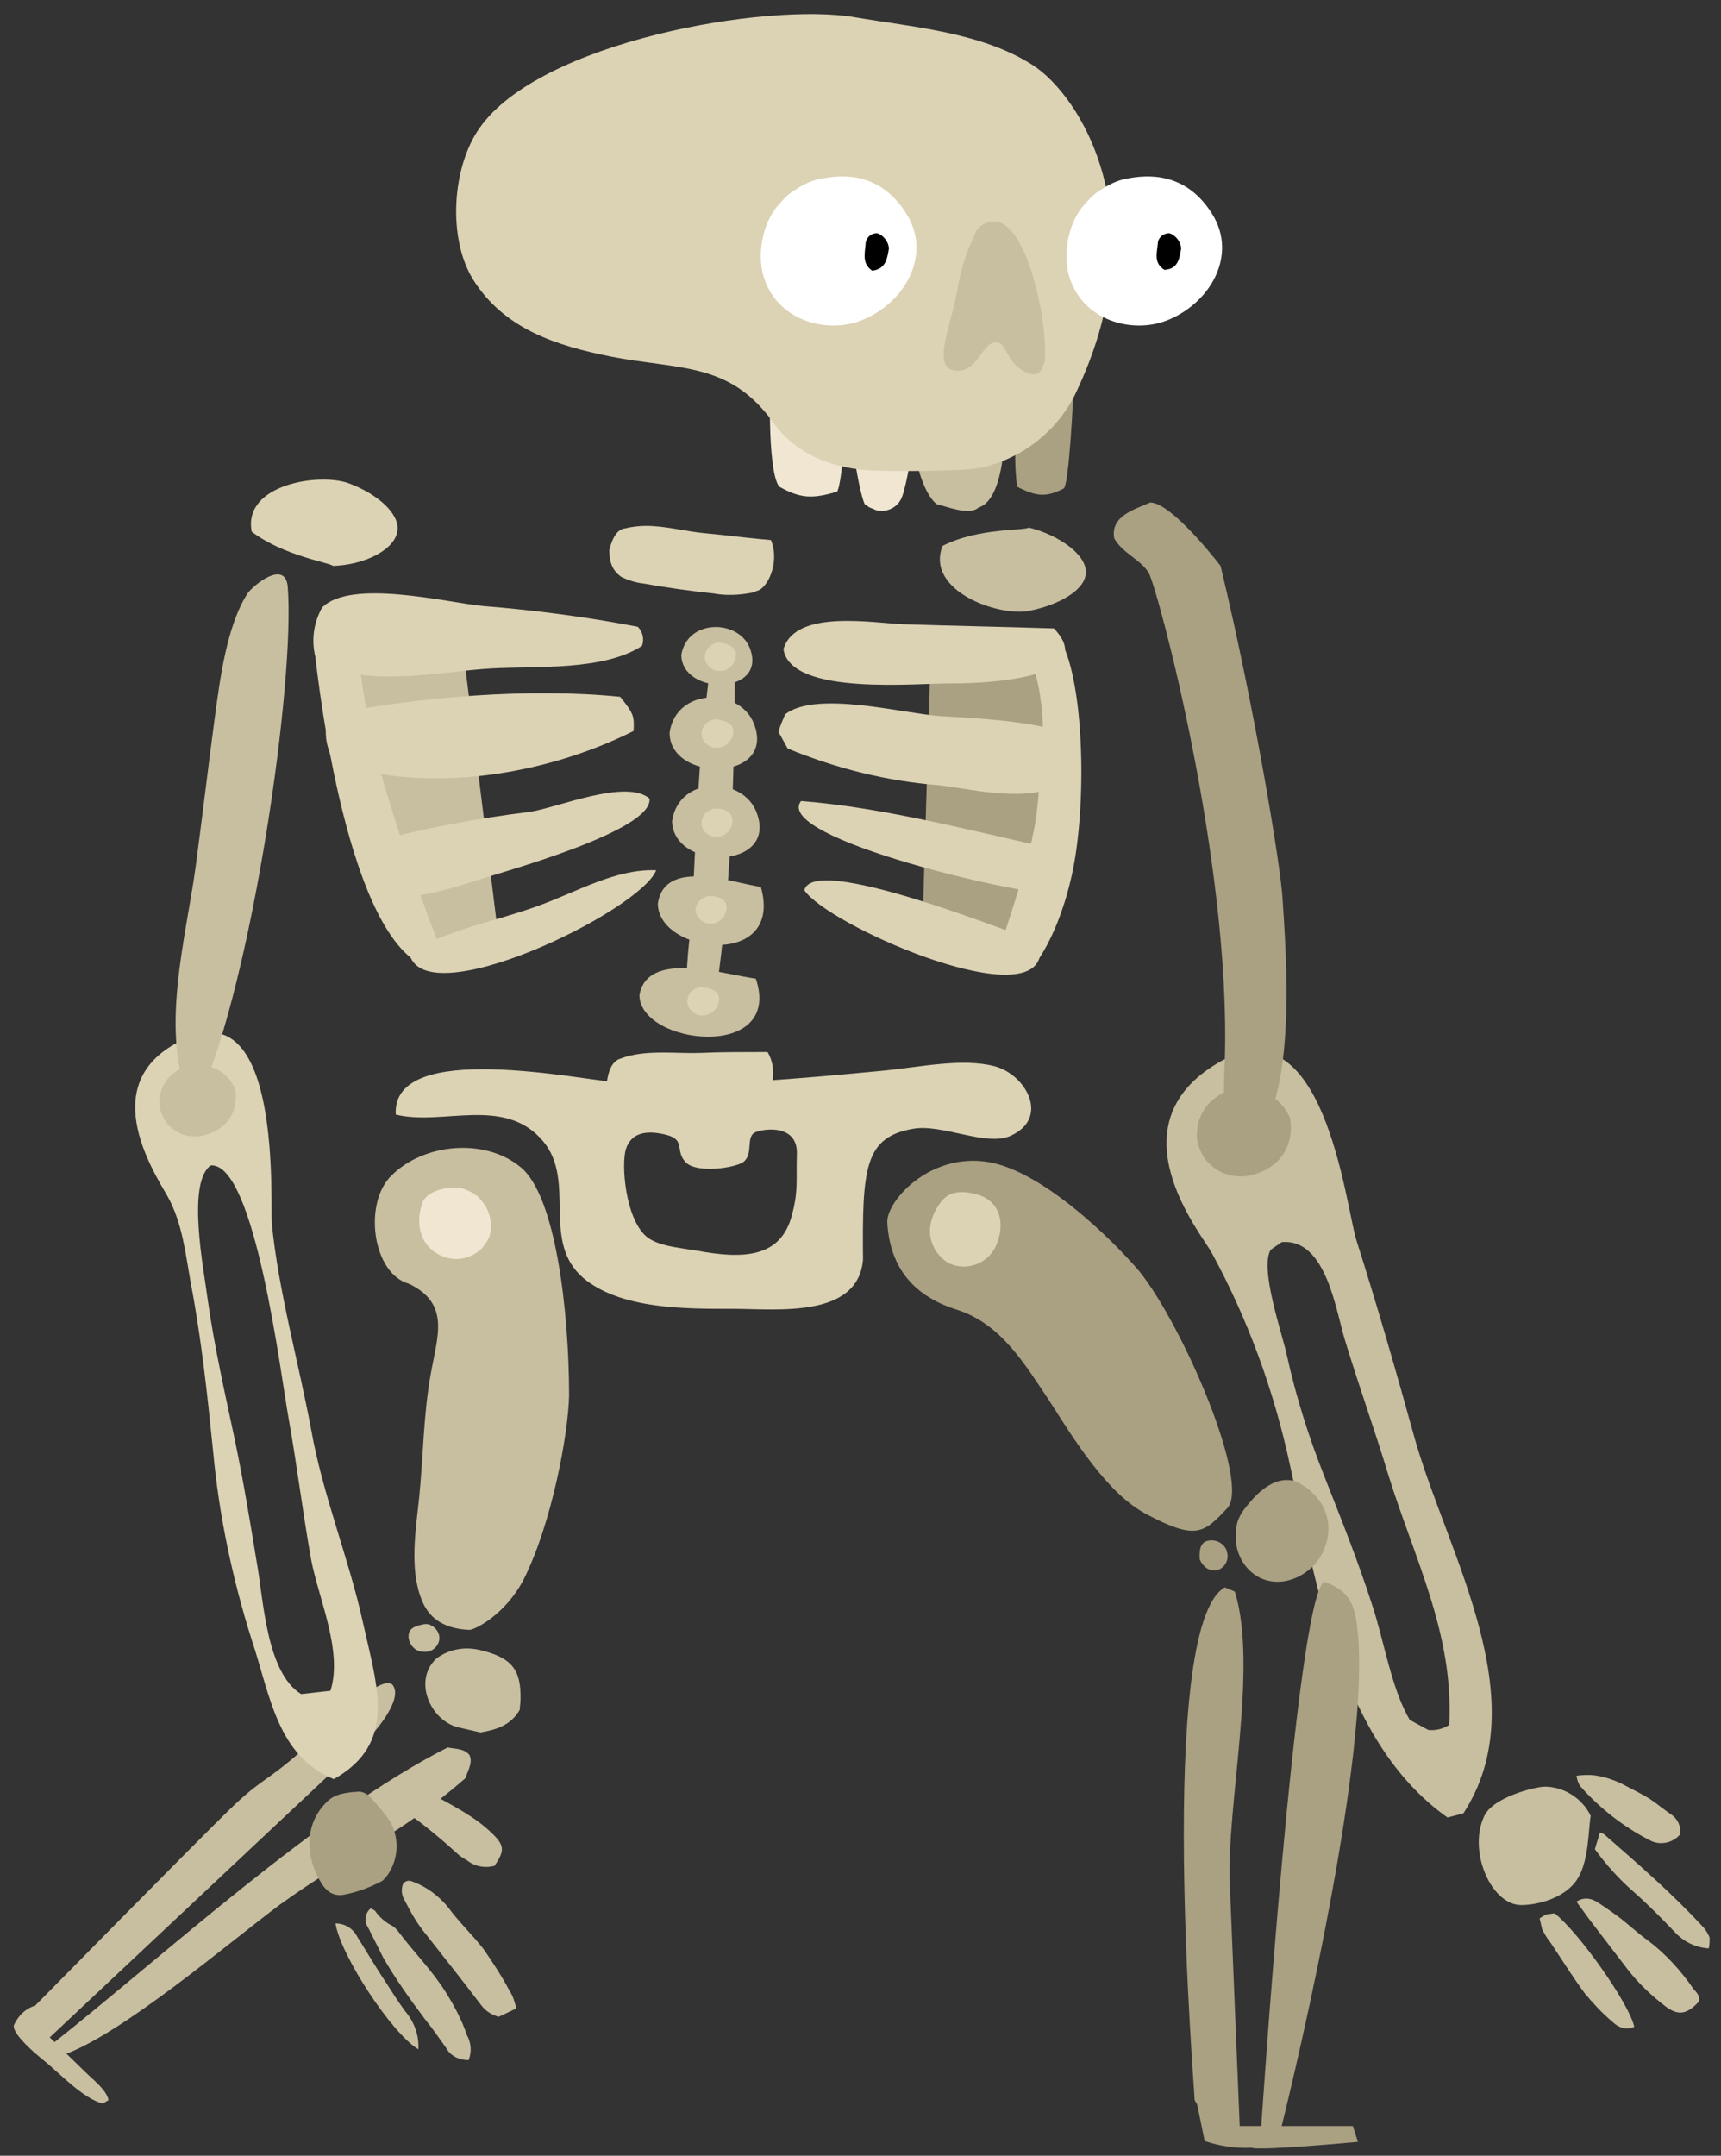 <svg xmlns="http://www.w3.org/2000/svg" xmlns:xlink="http://www.w3.org/1999/xlink" width="135" height="169" version="1.1" viewBox="-1 -1 135 169"><rect x="-1" y="-1" width="135" height="169" fill="#333333" stroke="none"/><g id="ID0.05282016936689615" transform="matrix(1, 0, 0, 1, -0.5, -0.5)"><g id="Page-1"><g id="skeleton-e-[fantasy,spooky,halloween,bones,monster,alex-eben-meyer]"><g id="RIGHT-RADIUS-+-ULNA-+-HAND"><path id="Shape" fill="#C8BEA0" stroke="none" stroke-width="1" d="M 33.278 60.852 C 32.622 59.479 31.176 58.564 29.666 58.564 C 29.009 58.564 25.659 59.349 24.936 60.852 C 23.623 63.598 25.462 67.847 27.826 67.847 C 29.206 67.847 31.308 67.258 32.227 65.820 C 33.147 64.382 33.081 62.029 33.278 60.852 Z" transform="matrix(1, 0, 0, 1, 91, 81)"/><path id="Shape" fill="#C8BEA0" stroke="none" stroke-width="1" d="M 32.162 67.585 L 33.213 69.023 L 36.169 72.880 C 37.023 73.991 38.074 74.972 39.190 75.822 C 40.175 76.541 40.832 76.410 41.752 75.430 C 41.883 75.037 41.621 74.711 41.358 74.449 C 40.373 73.011 39.190 71.704 37.811 70.658 C 36.891 70.004 36.103 69.219 35.183 68.566 C 34.724 68.239 34.264 67.912 33.738 67.585 C 33.213 67.258 32.622 67.258 32.162 67.585 Z" transform="matrix(1, 0, 0, 1, 91, 81)"/><path id="Shape" fill="#C8BEA0" stroke="none" stroke-width="1" d="M 36.694 77.391 C 36.300 75.560 32.359 70.004 30.454 68.500 C 30.257 68.500 30.060 68.566 29.863 68.566 C 29.666 68.631 29.469 68.762 29.272 68.893 C 29.337 69.154 29.403 69.481 29.469 69.742 C 29.666 70.135 29.863 70.461 30.125 70.788 C 31.045 72.161 31.899 73.534 32.819 74.776 C 33.475 75.560 34.198 76.345 34.986 76.998 C 35.512 77.521 36.169 77.652 36.694 77.391 Z" transform="matrix(1, 0, 0, 1, 91, 81)"/><path id="Shape" fill="#C8BEA0" stroke="none" stroke-width="1" d="M 34.001 62.160 L 33.607 63.467 C 34.461 64.644 35.446 65.755 36.563 66.735 C 37.679 67.716 38.796 68.827 39.847 69.939 C 40.570 70.723 41.489 71.181 42.540 71.246 C 42.606 70.984 42.606 70.723 42.606 70.396 C 42.475 70.069 42.277 69.742 42.015 69.481 C 39.650 66.932 37.023 64.644 34.395 62.356 C 34.264 62.225 34.132 62.225 34.001 62.160 Z" transform="matrix(1, 0, 0, 1, 91, 81)"/><path id="Shape" fill="#C8BEA0" stroke="none" stroke-width="1" d="M 40.307 62.290 C 40.373 61.702 40.110 61.114 39.650 60.787 C 39.059 60.395 38.533 59.937 37.942 59.545 C 37.220 59.087 36.497 58.760 35.775 58.368 C 34.986 57.976 34.132 57.714 33.278 57.649 C 32.884 57.649 32.556 57.649 32.162 57.714 C 32.227 58.041 32.293 58.303 32.490 58.564 C 34.001 60.264 35.840 61.702 37.876 62.748 C 38.665 63.205 39.716 63.009 40.307 62.290 Z" transform="matrix(1, 0, 0, 1, 91, 81)"/><path id="Shape" fill="#C8BEA0" stroke="none" stroke-width="1" d="M 23.294 60.656 L 22.046 60.983 C 13.638 55.034 11.799 42.810 9.697 33.397 C 8.449 27.579 6.413 21.957 3.523 16.662 C 2.734 15.224 -4.294 6.726 4.048 1.823 C 12.325 -3.079 14.032 12.871 14.886 15.682 C 16.528 20.846 18.039 26.075 19.484 31.305 C 22.046 40.326 29.075 51.766 23.294 60.656 Z M 8.186 16.466 C 7.267 17.904 9.106 23.134 9.434 24.703 C 10.157 27.971 11.142 31.109 12.390 34.247 C 13.704 37.581 15.018 40.849 16.134 44.314 C 17.054 47.059 17.645 50.916 19.090 53.335 L 20.535 54.119 C 21.126 54.184 21.652 54.054 22.177 53.727 C 22.572 46.602 19.419 40.653 17.382 34.051 C 16.331 30.586 15.083 27.121 14.032 23.657 C 13.310 21.434 12.587 15.551 9.040 15.878 L 8.186 16.466 Z" transform="matrix(1, 0, 0, 1, 91, 81)"/></g><g id="RIGHT-HUMERUS"><path id="Shape" fill="#AAA082" stroke="none" stroke-width="1" d="M 16.727 0.895 C 18.173 0.895 21.128 4.425 22.245 5.863 C 24.938 17.041 26.975 29.527 27.106 31.946 C 27.369 36.064 28.420 48.876 24.216 51.360 C 22.179 50.707 22.508 46.392 22.574 44.693 C 23.099 29.069 17.253 7.432 16.596 6.386 C 15.939 5.340 14.560 4.882 13.903 3.706 C 13.575 1.941 15.545 1.418 16.727 0.895 Z" transform="matrix(1, 0, 0, 1, 73, 38)"/><path id="Shape" fill="#AAA082" stroke="none" stroke-width="1" d="M 27.697 49.138 C 28.091 51.556 26.646 53.191 24.544 53.648 C 22.705 54.040 20.866 52.929 20.472 51.099 C 20.472 51.033 20.472 50.968 20.406 50.903 C 20.275 49.661 20.734 48.484 21.654 47.700 C 21.917 47.504 22.179 47.307 22.442 47.177 C 22.836 46.981 23.230 46.850 23.625 46.850 C 24.807 46.850 26.646 46.915 27.697 49.138 Z" transform="matrix(1, 0, 0, 1, 73, 38)"/><path id="Shape" fill="#C8BEA0" stroke="none" stroke-width="1" d="M 7.203 2.856 C 6.875 3.118 3.262 2.856 0.437 4.294 C -0.942 7.824 4.838 9.851 7.203 9.393 C 9.568 8.935 11.604 7.759 11.670 6.451 C 11.801 5.013 9.568 3.444 7.203 2.856 Z" transform="matrix(1, 0, 0, 1, 73, 38)"/></g><g id="RIGHT-FEMUR"><path id="Shape" fill="#AAA082" stroke="none" stroke-width="1" d="M 26.771 27.731 C 24.931 29.692 24.340 30.280 20.399 28.188 C 17.312 26.554 14.684 22.240 12.845 19.363 C 10.875 16.422 9.035 13.284 5.554 12.173 C 1.810 10.996 0.299 8.512 0.102 5.374 C -0.029 3.740 3.386 -0.182 8.050 0.602 C 12.254 1.321 17.640 6.551 19.874 9.166 C 23.289 13.415 28.610 25.770 26.771 27.731 Z" transform="matrix(1, 0, 0, 1, 69, 90)"/><path id="Shape" fill="#DCD2B4" stroke="none" stroke-width="1" d="M 6.933 3.086 C 9.035 3.544 9.364 5.505 8.641 7.139 C 8.050 8.512 6.408 9.166 5.028 8.577 C 4.963 8.577 4.963 8.512 4.897 8.512 C 4.043 7.989 3.518 7.139 3.452 6.159 C 3.452 5.897 3.452 5.636 3.518 5.374 C 3.583 5.047 3.715 4.721 3.846 4.459 C 4.306 3.675 4.831 2.563 6.933 3.086 Z" transform="matrix(1, 0, 0, 1, 69, 90)"/></g><g id="RIGHT-TIB-+-FIB"><path id="Shape" fill="#AAA082" stroke="none" stroke-width="1" d="M 7.843 51.954 L 6.398 51.758 C 6.398 51.758 9.157 9.660 11.390 8.483 C 12.441 8.941 13.558 9.398 13.886 11.490 C 15.528 21.688 7.843 51.954 7.843 51.954 Z" transform="matrix(1, 0, 0, 1, 92, 115)"/><path id="Shape" fill="#AAA082" stroke="none" stroke-width="1" d="M 3.574 8.941 L 4.362 9.268 C 6.201 15.151 3.705 26.068 3.968 32.147 L 4.756 51.431 L 2.851 51.889 L 1.209 49.143 C 1.275 49.143 -1.878 12.079 3.574 8.941 Z" transform="matrix(1, 0, 0, 1, 92, 115)"/><path id="Shape" fill="#AAA082" stroke="none" stroke-width="1" d="M 13.624 51.170 L 14.018 52.412 C 14.018 52.412 6.267 53.131 5.675 52.869 C 4.427 52.935 3.179 52.739 1.997 52.346 L 1.340 49.143 C 2.260 48.751 3.179 48.424 4.165 48.097 C 4.165 48.097 3.902 51.366 3.968 51.170 C 4.625 51.170 13.624 51.170 13.624 51.170 Z M 9.157 0.639 C 11.456 1.750 12.310 4.038 11.259 6.195 C 10.471 7.895 8.172 9.137 6.267 8.156 C 5.150 7.568 4.493 6.391 4.427 5.149 C 4.427 4.823 4.427 4.496 4.493 4.169 C 4.559 3.711 4.756 3.319 5.019 2.927 C 5.807 1.881 7.318 0.051 9.157 0.639 Z M 2.063 5.346 C 2.720 5.084 3.442 5.411 3.705 5.999 C 3.705 5.999 3.705 6.065 3.705 6.065 C 3.968 6.653 3.639 7.372 3.048 7.568 C 2.654 7.699 2.260 7.568 1.997 7.307 C 1.800 7.111 1.669 6.914 1.603 6.718 C 1.603 6.326 1.537 5.607 2.063 5.346 Z" transform="matrix(1, 0, 0, 1, 92, 115)"/></g><g id="PELVIS"><path id="Shape" fill="#DCD2B4" stroke="none" stroke-width="1" d="M 37.197 17.251 C 36.803 21.892 30.366 21.107 27.016 21.107 C 23.403 21.107 18.214 21.173 15.258 18.689 C 11.908 15.812 14.732 11.106 12.105 7.968 C 9.083 4.373 4.223 6.791 0.544 5.876 C 0.216 -0.072 15.126 3.196 18.279 3.392 C 25.242 3.719 32.139 3.065 39.036 2.412 C 41.598 2.150 45.014 1.431 47.510 2.085 C 50.006 2.739 51.911 6.203 48.692 7.576 C 46.787 8.360 43.372 6.595 41.138 6.988 C 37.328 7.641 37.131 10.060 37.197 17.251 Z M 18.608 8.556 C 18.214 9.733 18.542 13.982 20.184 15.420 C 21.170 16.270 23.140 16.335 24.848 16.662 C 28.461 17.251 30.825 16.728 31.614 13.786 C 32.139 11.825 31.942 11.171 32.008 8.949 C 32.074 6.726 29.643 6.922 28.789 7.249 C 27.935 7.576 28.658 8.949 27.804 9.602 C 27.147 10.060 24.125 10.518 23.272 9.602 C 22.418 8.687 23.337 7.837 21.695 7.445 C 20.053 7.053 19.002 7.380 18.608 8.556 Z" transform="matrix(1, 0, 0, 1, 30, 81)"/><path id="Shape" fill="#DCD2B4" stroke="none" stroke-width="1" d="M 17.097 3.392 C 17.228 2.346 17.557 1.693 18.148 1.496 C 18.674 1.300 19.199 1.170 19.790 1.104 C 21.367 0.908 23.009 1.104 24.585 1.039 C 26.030 0.974 27.475 0.974 28.986 0.974 L 29.709 0.974 C 30.563 2.346 30.037 4.438 29.315 4.961 C 29.183 5.092 28.986 5.157 28.789 5.223 C 27.804 5.549 26.753 5.746 25.768 5.680 C 23.928 5.746 22.089 5.680 20.184 5.549 C 19.593 5.549 19.002 5.484 18.411 5.288 C 17.688 5.026 17.294 4.569 17.097 3.392 Z" transform="matrix(1, 0, 0, 1, 30, 81)"/></g><g id="RIB-CAGE"><path id="Shape" fill="#C8BEA0" stroke="none" stroke-width="1" d="M 2.209 9.243 C 2.209 9.243 3.720 32.907 9.697 33.887 L 14.558 32.645 L 11.799 10.158 L 2.209 9.243 Z" transform="matrix(1, 0, 0, 1, 24, 40)"/><path id="Shape" fill="#AAA082" stroke="none" stroke-width="1" d="M 48.518 10.269 L 47.861 32.168 L 55.283 32.887 C 55.283 32.887 61.261 15.760 57.911 9.354 L 48.518 10.269 Z" transform="matrix(1, 0, 0, 1, 24, 40)"/><path id="Shape" fill="#DCD2B4" stroke="none" stroke-width="1" d="M 1.683 19.290 C 1.092 17.983 0.764 16.806 1.421 15.499 C 8.383 14.126 17.054 13.407 24.148 14.126 C 25.199 15.433 25.265 15.630 25.199 16.806 C 18.302 20.271 9.040 21.774 1.683 19.290 Z" transform="matrix(1, 0, 0, 1, 24, 40)"/><path id="Shape" fill="#DCD2B4" stroke="none" stroke-width="1" d="M 23.294 2.621 C 23.557 1.575 23.951 0.987 24.542 0.921 C 25.068 0.791 25.659 0.725 26.184 0.725 C 27.761 0.725 29.337 1.183 30.914 1.314 C 32.359 1.444 33.804 1.640 35.249 1.771 L 35.972 1.837 C 36.628 3.340 35.906 5.301 35.052 5.759 C 34.855 5.824 34.724 5.889 34.526 5.955 C 33.541 6.151 32.490 6.216 31.439 6.020 C 29.600 5.824 27.761 5.563 25.922 5.236 C 25.330 5.170 24.739 4.974 24.214 4.713 C 23.688 4.321 23.294 3.798 23.294 2.621 Z" transform="matrix(1, 0, 0, 1, 24, 40)"/><path id="Shape" fill="#DCD2B4" stroke="none" stroke-width="1" d="M 0.238 10.988 C -0.090 9.681 0.107 8.308 0.764 7.132 C 2.997 4.844 10.617 6.739 13.310 7.001 C 17.382 7.328 21.455 7.851 25.527 8.635 C 25.922 9.027 26.053 9.616 25.856 10.139 C 22.834 12.100 17.579 11.707 14.032 11.904 C 10.223 12.100 3.391 13.668 0.238 10.988 Z" transform="matrix(1, 0, 0, 1, 24, 40)"/><path id="Shape" fill="#DCD2B4" stroke="none" stroke-width="1" d="M 4.508 25.566 C 8.646 24.454 12.784 23.670 17.054 23.147 C 19.222 22.820 24.608 20.532 26.447 22.101 C 26.775 24.651 14.689 27.919 12.916 28.507 C 11.142 29.096 7.332 30.272 5.493 29.684 C 3.260 28.965 3.982 27.461 4.508 25.566 Z" transform="matrix(1, 0, 0, 1, 24, 40)"/><path id="Shape" fill="#DCD2B4" stroke="none" stroke-width="1" d="M 7.595 34.195 C 10.617 32.364 14.492 31.711 17.842 30.468 C 20.732 29.423 23.820 27.592 26.973 27.723 C 25.725 30.926 8.646 39.228 7.595 34.195 Z" transform="matrix(1, 0, 0, 1, 24, 40)"/><path id="Shape" fill="#DCD2B4" stroke="none" stroke-width="1" d="M 3.391 8.439 L 0.173 10.400 C 0.173 10.400 2.143 30.665 7.989 34.783 L 10.551 35.110 C 8.383 29.749 6.544 24.258 4.968 18.702 C 4.179 15.303 3.654 11.904 3.391 8.439 Z" transform="matrix(1, 0, 0, 1, 24, 40)"/><path id="Shape" fill="#DCD2B4" stroke="none" stroke-width="1" d="M 37.285 18.179 L 36.563 16.872 C 36.694 16.414 36.891 15.956 37.088 15.499 C 39.519 13.603 46.350 15.433 49.175 15.630 C 52.327 15.826 55.349 15.956 58.436 16.741 C 59.027 17.656 59.356 18.702 59.487 19.813 C 58.108 23.016 51.671 21.317 49.109 21.055 C 45.036 20.728 41.095 19.748 37.285 18.179 Z" transform="matrix(1, 0, 0, 1, 24, 40)"/><path id="Shape" fill="#DCD2B4" stroke="none" stroke-width="1" d="M 36.957 10.400 C 37.876 7.197 44.117 8.374 46.416 8.439 C 50.357 8.570 54.232 8.635 58.174 8.766 C 62.115 12.949 51.539 13.080 50.225 13.080 C 47.664 13.015 37.548 14.126 36.957 10.400 Z" transform="matrix(1, 0, 0, 1, 24, 40)"/><path id="Shape" fill="#DCD2B4" stroke="none" stroke-width="1" d="M 38.336 22.297 C 45.036 22.820 51.999 24.716 58.633 26.154 L 59.290 27.135 C 59.356 27.984 59.159 28.834 58.765 29.619 C 56.334 29.880 36.037 25.239 38.336 22.297 Z" transform="matrix(1, 0, 0, 1, 24, 40)"/><path id="Shape" fill="#DCD2B4" stroke="none" stroke-width="1" d="M 38.599 29.292 C 39.256 26.416 54.232 32.430 56.597 33.214 L 57.057 34.521 C 55.940 38.836 40.373 31.972 38.599 29.292 Z" transform="matrix(1, 0, 0, 1, 24, 40)"/><path id="Shape" fill="#DCD2B4" stroke="none" stroke-width="1" d="M 53.444 35.306 L 56.466 35.371 C 56.466 35.371 58.568 33.083 59.684 27.592 C 60.801 21.840 60.473 12.426 58.568 9.485 L 55.480 9.419 C 56.334 10.923 56.925 12.623 57.123 14.322 C 57.517 16.610 57.188 19.486 56.860 22.886 C 56.466 26.873 53.838 33.802 53.444 35.306 Z" transform="matrix(1, 0, 0, 1, 24, 40)"/></g><g id="SPINE"><path id="Shape" fill="#C8BEA0" stroke="none" stroke-width="1" d="M 6.505 1.746 C 5.848 6.191 5.388 10.702 5.191 15.212 C 4.994 18.023 4.928 20.834 4.731 23.645 C 4.534 25.868 4.075 28.482 4.666 30.509 C 5.388 31.032 5.914 30.770 6.636 29.594 C 7.950 20.704 8.147 11.029 8.147 1.942 L 6.505 1.746 Z" transform="matrix(1, 0, 0, 1, 49, 48)"/><path id="Shape" fill="#C8BEA0" stroke="none" stroke-width="1" d="M 0.659 29.528 C 1.250 25.933 7.293 27.894 9.789 28.221 C 11.957 34.693 0.725 33.451 0.659 29.528 Z" transform="matrix(1, 0, 0, 1, 49, 48)"/><path id="Shape" fill="#C8BEA0" stroke="none" stroke-width="1" d="M 2.104 22.338 C 2.629 18.742 7.950 20.704 10.183 21.030 C 12.023 27.502 2.104 26.260 2.104 22.338 Z" transform="matrix(1, 0, 0, 1, 49, 48)"/><path id="Shape" fill="#C8BEA0" stroke="none" stroke-width="1" d="M 3.221 15.866 C 3.746 12.271 8.804 12.336 9.855 15.212 C 11.563 19.723 3.286 19.788 3.221 15.866 Z" transform="matrix(1, 0, 0, 1, 49, 48)"/><path id="Shape" fill="#C8BEA0" stroke="none" stroke-width="1" d="M 3.024 8.937 C 3.549 5.342 8.607 5.407 9.658 8.283 C 11.366 12.794 3.024 12.859 3.024 8.937 Z" transform="matrix(1, 0, 0, 1, 49, 48)"/><path id="Shape" fill="#C8BEA0" stroke="none" stroke-width="1" d="M 3.943 2.858 C 4.403 -0.019 8.475 0.047 9.329 2.335 C 10.709 5.995 4.009 6.061 3.943 2.858 Z" transform="matrix(1, 0, 0, 1, 49, 48)"/><path id="Shape" fill="#DCD2B4" stroke="none" stroke-width="1" d="M 6.899 29.659 C 6.965 30.378 6.505 30.967 5.782 31.097 C 5.782 31.097 5.717 31.097 5.717 31.097 C 5.060 31.163 4.469 30.705 4.403 30.051 C 4.403 29.659 4.600 29.267 4.928 29.071 C 4.994 29.005 5.125 29.005 5.191 28.940 C 5.323 28.875 5.454 28.875 5.585 28.875 C 6.045 28.940 6.768 29.071 6.899 29.659 Z" transform="matrix(1, 0, 0, 1, 49, 48)"/><path id="Shape" fill="#DCD2B4" stroke="none" stroke-width="1" d="M 7.490 22.468 C 7.556 23.188 7.096 23.776 6.439 23.907 C 6.439 23.907 6.374 23.907 6.374 23.907 C 5.717 23.972 5.125 23.514 5.060 22.861 C 5.060 22.468 5.257 22.142 5.585 21.946 C 5.651 21.880 5.782 21.880 5.848 21.815 C 5.979 21.749 6.111 21.749 6.242 21.749 C 6.636 21.749 7.359 21.880 7.490 22.468 Z" transform="matrix(1, 0, 0, 1, 49, 48)"/><path id="Shape" fill="#DCD2B4" stroke="none" stroke-width="1" d="M 7.950 15.670 C 8.016 16.389 7.556 16.977 6.899 17.108 C 6.899 17.108 6.833 17.108 6.833 17.108 C 6.176 17.174 5.585 16.716 5.520 16.062 C 5.520 15.670 5.717 15.278 6.045 15.082 C 6.111 15.016 6.242 15.016 6.308 14.951 C 6.439 14.886 6.571 14.886 6.702 14.886 C 7.096 14.886 7.819 15.016 7.950 15.670 Z" transform="matrix(1, 0, 0, 1, 49, 48)"/><path id="Shape" fill="#DCD2B4" stroke="none" stroke-width="1" d="M 8.016 8.675 C 8.081 9.395 7.622 9.983 6.899 10.114 C 6.899 10.114 6.833 10.114 6.833 10.114 C 6.176 10.179 5.585 9.721 5.520 9.068 C 5.520 8.675 5.717 8.283 6.045 8.087 C 6.111 8.022 6.242 8.022 6.308 7.956 C 6.439 7.891 6.571 7.891 6.702 7.891 C 7.162 7.956 7.884 8.087 8.016 8.675 Z" transform="matrix(1, 0, 0, 1, 49, 48)"/><path id="Shape" fill="#DCD2B4" stroke="none" stroke-width="1" d="M 8.213 2.661 C 8.278 3.381 7.819 3.969 7.162 4.100 C 7.162 4.100 7.096 4.100 7.096 4.100 C 6.439 4.165 5.848 3.707 5.782 3.054 C 5.782 2.661 5.979 2.269 6.308 2.073 C 6.374 2.008 6.505 2.008 6.571 1.942 C 6.702 1.877 6.833 1.877 6.965 1.877 C 7.359 1.942 8.081 2.073 8.213 2.661 Z" transform="matrix(1, 0, 0, 1, 49, 48)"/></g><g id="LEFT-FEMUR"><path id="Shape" fill="#C8BEA0" stroke="none" stroke-width="1" d="M 12.331 1.995 C 9.573 -0.293 4.777 0.099 2.216 2.648 C -0.018 4.805 0.705 10.362 3.595 11.146 C 6.814 12.715 5.828 15.199 5.303 18.141 C 4.712 21.344 4.712 24.612 4.383 27.881 C 4.121 30.365 3.595 33.503 4.580 35.921 C 5.237 37.621 6.682 38.209 8.325 38.275 C 8.719 38.275 11.149 37.098 12.594 34.287 C 14.762 29.973 16.075 22.978 16.141 19.906 C 16.141 13.304 15.090 4.217 12.331 1.995 Z" transform="matrix(1, 0, 0, 1, 28, 89)"/><path id="Shape" fill="#F0E6D2" stroke="none" stroke-width="1" d="M 4.646 4.740 C 3.989 6.636 4.580 8.335 6.223 8.989 C 7.602 9.577 9.244 8.924 9.835 7.551 C 9.835 7.486 9.901 7.486 9.901 7.420 C 10.164 6.505 9.967 5.459 9.310 4.675 C 9.178 4.479 8.981 4.282 8.784 4.152 C 8.522 3.956 8.193 3.825 7.865 3.694 C 6.814 3.433 5.106 3.760 4.646 4.740 Z" transform="matrix(1, 0, 0, 1, 28, 89)"/></g><g id="LEFT-TIB-+-FIB"><path id="Shape" fill="#C8BEA0" stroke="none" stroke-width="1" d="M 31.595 1.471 C 31.398 2.125 31.858 2.844 32.515 2.974 C 32.515 2.974 32.580 2.974 32.580 2.974 C 33.237 3.105 33.828 2.713 33.960 2.059 C 34.025 1.536 33.697 1.079 33.237 0.882 C 33.106 0.817 32.975 0.817 32.843 0.817 C 32.580 0.882 31.792 0.948 31.595 1.471 Z" transform="matrix(1, 0, 0, 1, 0, 126)"/><path id="Shape" fill="#C8BEA0" stroke="none" stroke-width="1" d="M 40.266 7.550 C 40.266 7.354 40.331 7.027 40.331 6.766 C 40.397 4.347 39.609 3.432 37.113 2.844 C 35.930 2.582 34.748 2.778 33.763 3.497 C 31.858 5.197 33.237 8.400 35.471 8.923 L 37.178 9.315 C 38.361 9.119 39.543 8.792 40.266 7.550 Z" transform="matrix(1, 0, 0, 1, 0, 126)"/><path id="Shape" fill="#C8BEA0" stroke="none" stroke-width="1" d="M 35.996 12.911 C 36.259 12.191 36.587 11.668 36.325 11.080 C 35.865 10.557 35.274 10.623 34.617 10.492 C 24.435 15.656 12.415 26.769 3.481 33.829 L 4.401 34.613 C 8.999 33.044 17.538 25.723 21.414 22.847 C 26.997 18.794 30.675 17.552 35.996 12.911 Z" transform="matrix(1, 0, 0, 1, 0, 126)"/><path id="Shape" fill="#C8BEA0" stroke="none" stroke-width="1" d="M 6.240 35.986 C 6.766 36.509 7.882 37.359 8.014 38.143 L 7.554 38.405 C 5.977 38.012 4.073 35.921 2.825 34.940 C 1.379 33.763 0.460 32.718 0.591 32.260 C 0.920 31.541 1.445 31.018 2.168 30.756 C 2.036 30.822 3.350 33.175 3.350 33.175 C 3.350 33.175 6.109 35.855 6.240 35.986 Z" transform="matrix(1, 0, 0, 1, 0, 126)"/><path id="Shape" fill="#C8BEA0" stroke="none" stroke-width="1" d="M 30.347 5.654 C 29.559 4.412 25.026 9.054 22.859 11.015 C 20.297 13.237 19.969 12.976 17.538 15.329 C 14.976 17.813 2.168 30.822 2.168 30.822 L 1.642 32.848 L 2.825 33.763 L 28.442 9.707 C 28.508 9.707 31.135 6.896 30.347 5.654 Z" transform="matrix(1, 0, 0, 1, 0, 126)"/></g><g id="HEAD"><path id="Shape" fill="#C8BEA0" stroke="none" stroke-width="1" d="M 36.138 31.835 C 37.977 31.835 41.459 31.247 43.298 31.247 C 43.364 31.639 43.626 38.568 41.262 39.287 C 40.539 39.941 38.831 39.222 37.977 39.026 C 36.598 37.914 35.810 33.861 36.138 31.835 Z" transform="matrix(1, 0, 0, 1, 35, 0)"/><path id="Shape" fill="#F0E6D2" stroke="none" stroke-width="1" d="M 25.628 37.653 C 24.775 36.607 24.840 30.593 24.972 29.416 C 26.088 29.547 29.635 32.554 30.489 32.881 C 30.883 33.469 30.489 37.588 30.161 38.045 C 28.190 38.633 27.271 38.568 25.628 37.653 Z" transform="matrix(1, 0, 0, 1, 35, 0)"/><path id="Shape" fill="#AAA082" stroke="none" stroke-width="1" d="M 44.283 32.816 C 44.086 34.450 44.086 36.084 44.283 37.653 C 45.794 38.437 46.582 38.503 47.962 37.784 C 48.356 37.261 48.684 31.116 48.750 28.893 L 44.283 32.816 Z" transform="matrix(1, 0, 0, 1, 35, 0)"/><path id="Shape" fill="#F0E6D2" stroke="none" stroke-width="1" d="M 35.941 33.273 C 36.335 33.992 35.547 37.718 35.284 38.372 C 35.022 39.222 34.102 39.745 33.182 39.483 C 33.051 39.418 32.920 39.353 32.723 39.287 C 32.591 39.222 32.460 39.091 32.328 39.026 C 31.869 37.980 31.080 33.404 31.475 32.423 C 32.460 32.096 35.022 32.946 35.941 33.273 Z" transform="matrix(1, 0, 0, 1, 35, 0)"/><path id="Shape" fill="#DCD2B4" stroke="none" stroke-width="1" d="M 45.466 4.576 C 41.459 2.026 36.138 1.634 31.540 0.850 C 24.643 -0.327 6.842 2.746 2.113 9.544 C -0.055 12.616 -0.383 18.173 1.587 21.376 C 4.018 25.298 8.156 26.605 12.425 27.455 C 17.746 28.501 21.687 27.847 25.103 32.554 C 26.876 35.038 29.504 36.084 32.328 36.346 C 33.971 36.476 40.145 36.476 41.525 36.149 C 44.677 35.430 47.371 33.339 48.816 30.462 C 55.450 16.735 49.210 6.929 45.466 4.576 Z" transform="matrix(1, 0, 0, 1, 35, 0)"/><path id="Shape" fill="#C8BEA0" stroke="none" stroke-width="1" d="M 42.641 16.865 C 41.853 16.800 41.130 17.258 40.933 17.977 C 40.342 19.153 39.948 20.461 39.685 21.703 C 39.488 23.075 39.094 24.383 38.766 25.690 C 38.569 26.605 38.043 28.567 39.620 28.567 C 41.196 28.567 41.525 26.475 42.510 26.344 C 43.495 26.213 43.298 27.717 44.743 28.567 C 46.188 29.416 46.320 28.109 46.451 27.847 C 46.714 24.971 45.203 17.258 42.641 16.865 Z" transform="matrix(1, 0, 0, 1, 35, 0)"/><path id="Shape" fill="#FFF" stroke="none" stroke-width="1" d="M 35.613 16.277 C 37.649 19.546 35.416 23.337 32 24.644 C 29.241 25.690 25.366 24.579 24.380 21.114 C 23.855 19.284 24.380 16.735 25.694 15.427 C 26.023 15.035 26.417 14.643 26.876 14.381 C 27.468 13.989 28.125 13.662 28.781 13.532 C 30.686 13.139 33.576 13.009 35.613 16.277 Z" transform="matrix(1, 0, 0, 1, 35, 0)"/><path id="Shape" fill="#000" stroke="none" stroke-width="1" d="M 33.314 17.781 C 33.839 17.977 34.168 18.434 34.233 18.957 C 34.102 19.676 34.036 20.591 32.920 20.722 C 32.131 20.199 32.328 19.415 32.394 18.696 C 32.394 18.173 32.788 17.781 33.314 17.781 Z" transform="matrix(1, 0, 0, 1, 35, 0)"/><path id="Shape" fill="#FFF" stroke="none" stroke-width="1" d="M 59.588 16.277 C 61.625 19.546 59.391 23.337 55.975 24.644 C 53.217 25.690 49.341 24.579 48.356 21.114 C 47.830 19.284 48.356 16.735 49.670 15.427 C 49.998 15.035 50.392 14.643 50.852 14.381 C 51.443 13.989 52.100 13.662 52.757 13.532 C 54.596 13.139 57.552 13.009 59.588 16.277 Z" transform="matrix(1, 0, 0, 1, 35, 0)"/><path id="Shape" fill="#000" stroke="none" stroke-width="1" d="M 56.238 17.781 C 56.764 17.977 57.092 18.434 57.158 18.957 C 57.026 19.676 56.961 20.591 55.844 20.657 C 54.990 20.134 55.253 19.349 55.319 18.630 C 55.319 18.173 55.713 17.781 56.238 17.781 Z" transform="matrix(1, 0, 0, 1, 35, 0)"/></g><g id="LEFT-RADIUS-+-ULNA-+-HAND"><path id="Shape" fill="#C8BEA0" stroke="none" stroke-width="1" d="M 7.210 3.542 C 8.064 5.177 7.473 7.268 5.896 8.184 C 4.582 8.903 2.875 8.380 2.152 7.072 C 2.152 7.007 2.086 7.007 2.086 6.942 C 1.692 6.026 1.824 4.981 2.415 4.196 C 2.546 4 2.743 3.804 2.940 3.608 C 3.203 3.412 3.466 3.216 3.794 3.085 C 4.911 2.889 6.093 3.019 7.210 3.542 Z" transform="matrix(1, 0, 0, 1, 10, 80)"/><path id="Shape" fill="#AAA082" stroke="none" stroke-width="1" d="M 14.567 66.886 C 14.041 65.970 13.778 64.990 13.778 63.944 C 13.778 62.767 14.238 61.656 15.092 60.806 C 15.749 60.087 16.734 60.022 17.654 59.956 C 17.982 59.956 18.311 60.153 18.508 60.349 C 19.099 61.002 19.690 61.656 20.150 62.375 C 20.873 63.748 20.741 65.447 19.756 66.689 C 19.690 66.755 19.559 66.886 19.493 66.951 C 18.508 67.474 17.457 67.866 16.340 68.062 C 15.552 68.128 15.026 67.735 14.567 66.886 Z" transform="matrix(1, 0, 0, 1, 10, 80)"/><path id="Shape" fill="#C8BEA0" stroke="none" stroke-width="1" d="M 30.003 76.953 L 28.624 77.606 C 28.098 77.475 27.573 77.149 27.244 76.691 C 25.799 74.795 24.354 72.965 22.909 71.135 C 22.252 70.350 21.726 69.435 21.267 68.520 C 21.004 68.128 20.938 67.605 21.135 67.147 C 21.464 66.820 21.726 66.951 22.055 67.082 C 23.040 67.474 23.894 68.128 24.617 68.977 C 25.471 70.154 26.522 71.135 27.441 72.311 C 28.164 73.357 28.886 74.468 29.477 75.580 C 29.740 75.972 29.872 76.430 30.003 76.953 Z" transform="matrix(1, 0, 0, 1, 10, 80)"/><path id="Shape" fill="#C8BEA0" stroke="none" stroke-width="1" d="M 26.259 81.005 C 25.536 81.005 24.814 80.679 24.485 80.025 C 23.960 79.306 23.434 78.521 22.843 77.802 C 21.661 76.233 20.544 74.665 19.559 72.965 C 19.165 72.181 18.771 71.396 18.376 70.612 C 18.048 70.154 18.114 69.500 18.574 69.108 C 18.705 69.174 18.902 69.239 18.968 69.370 C 19.296 69.827 19.756 70.219 20.281 70.481 C 20.478 70.612 20.675 70.808 20.807 71.004 C 21.989 72.573 23.434 74.011 24.485 75.711 C 25.142 76.756 25.733 77.868 26.127 79.044 C 26.456 79.633 26.522 80.352 26.259 81.005 Z" transform="matrix(1, 0, 0, 1, 10, 80)"/><path id="Shape" fill="#C8BEA0" stroke="none" stroke-width="1" d="M 22.318 80.156 C 20.216 78.914 16.209 72.769 15.815 70.285 C 16.537 70.285 17.194 70.677 17.523 71.331 C 18.311 72.573 19.033 73.815 19.822 74.991 C 20.281 75.711 20.741 76.430 21.267 77.149 C 21.989 77.998 22.383 79.044 22.318 80.156 Z" transform="matrix(1, 0, 0, 1, 10, 80)"/><path id="Shape" fill="#C8BEA0" stroke="none" stroke-width="1" d="M 28.295 65.774 C 27.573 65.970 26.784 65.840 26.193 65.382 C 25.865 65.186 25.536 64.990 25.274 64.728 C 23.697 63.290 22.055 61.983 20.281 60.806 C 20.150 60.675 20.019 60.545 19.887 60.414 C 20.084 60.218 20.281 60.087 20.478 59.956 C 21.332 59.630 22.318 59.630 23.172 60.022 C 24.879 61.002 26.719 61.852 28.164 63.290 C 29.083 64.205 29.083 64.598 28.295 65.774 Z" transform="matrix(1, 0, 0, 1, 10, 80)"/><path id="Shape" fill="#DCD2B4" stroke="none" stroke-width="1" d="M 15.683 58.976 C 11.217 57.146 10.691 52.374 9.246 48.059 C 7.735 43.287 6.684 38.319 6.225 33.351 C 5.765 28.840 5.305 24.461 4.451 20.016 C 4.057 17.793 3.794 15.374 2.677 13.348 C 1.495 11.256 -3.234 4.065 4.188 0.862 C 11.611 -2.341 10.691 13.675 10.823 15.440 C 11.348 20.735 12.925 26.291 13.910 31.586 C 14.829 36.750 16.866 41.653 17.982 46.752 C 19.099 51.785 20.675 56.165 15.683 58.976 Z M 6.027 10.864 C 4.123 12.237 5.502 19.100 5.765 21.192 C 6.290 24.984 7.144 28.710 7.932 32.436 C 8.589 35.574 9.115 38.777 9.640 41.980 C 10.166 44.791 10.363 50.609 13.122 52.308 L 15.421 52.047 C 16.406 48.974 14.501 44.856 13.910 41.784 C 13.253 38.123 12.793 34.332 12.136 30.671 C 11.545 27.468 9.509 10.602 6.027 10.864 Z" transform="matrix(1, 0, 0, 1, 10, 80)"/></g><g id="LEFT-HUMERUS"><path id="Shape" fill="#DCD2B4" stroke="none" stroke-width="1" d="M 13.618 6.863 C 13.355 6.602 9.742 6.079 7.246 4.183 C 6.524 0.457 12.567 -0.458 14.866 0.391 C 17.165 1.241 18.873 2.810 18.675 4.118 C 18.478 5.621 16.048 6.798 13.618 6.863 Z" transform="matrix(1, 0, 0, 1, 12, 37)"/><path id="Shape" fill="#C8BEA0" stroke="none" stroke-width="1" d="M 3.108 48.634 L 2.320 48.569 C 0.021 43.339 2.123 35.822 2.845 30.461 C 3.371 26.539 3.830 22.617 4.356 18.695 C 4.750 15.819 5.275 11.570 6.918 9.020 C 7.377 8.367 9.874 6.340 10.071 8.497 C 10.662 15.884 7.312 39.286 3.108 48.634 Z" transform="matrix(1, 0, 0, 1, 12, 37)"/><path id="Shape" fill="#C8BEA0" stroke="none" stroke-width="1" d="M 5.947 47.861 C 6.268 49.827 5.093 51.156 3.383 51.529 C 1.888 51.848 0.392 50.944 0.071 49.455 C 0.071 49.402 0.071 49.349 0.018 49.296 C -0.089 48.286 0.285 47.329 1.033 46.691 C 1.247 46.532 1.460 46.372 1.674 46.266 C 1.994 46.106 2.315 46 2.635 46 C 3.597 46 5.093 46.053 5.947 47.861 Z" transform="matrix(1, 0, 0, 1, 12, 37)"/></g></g></g></g></svg>
